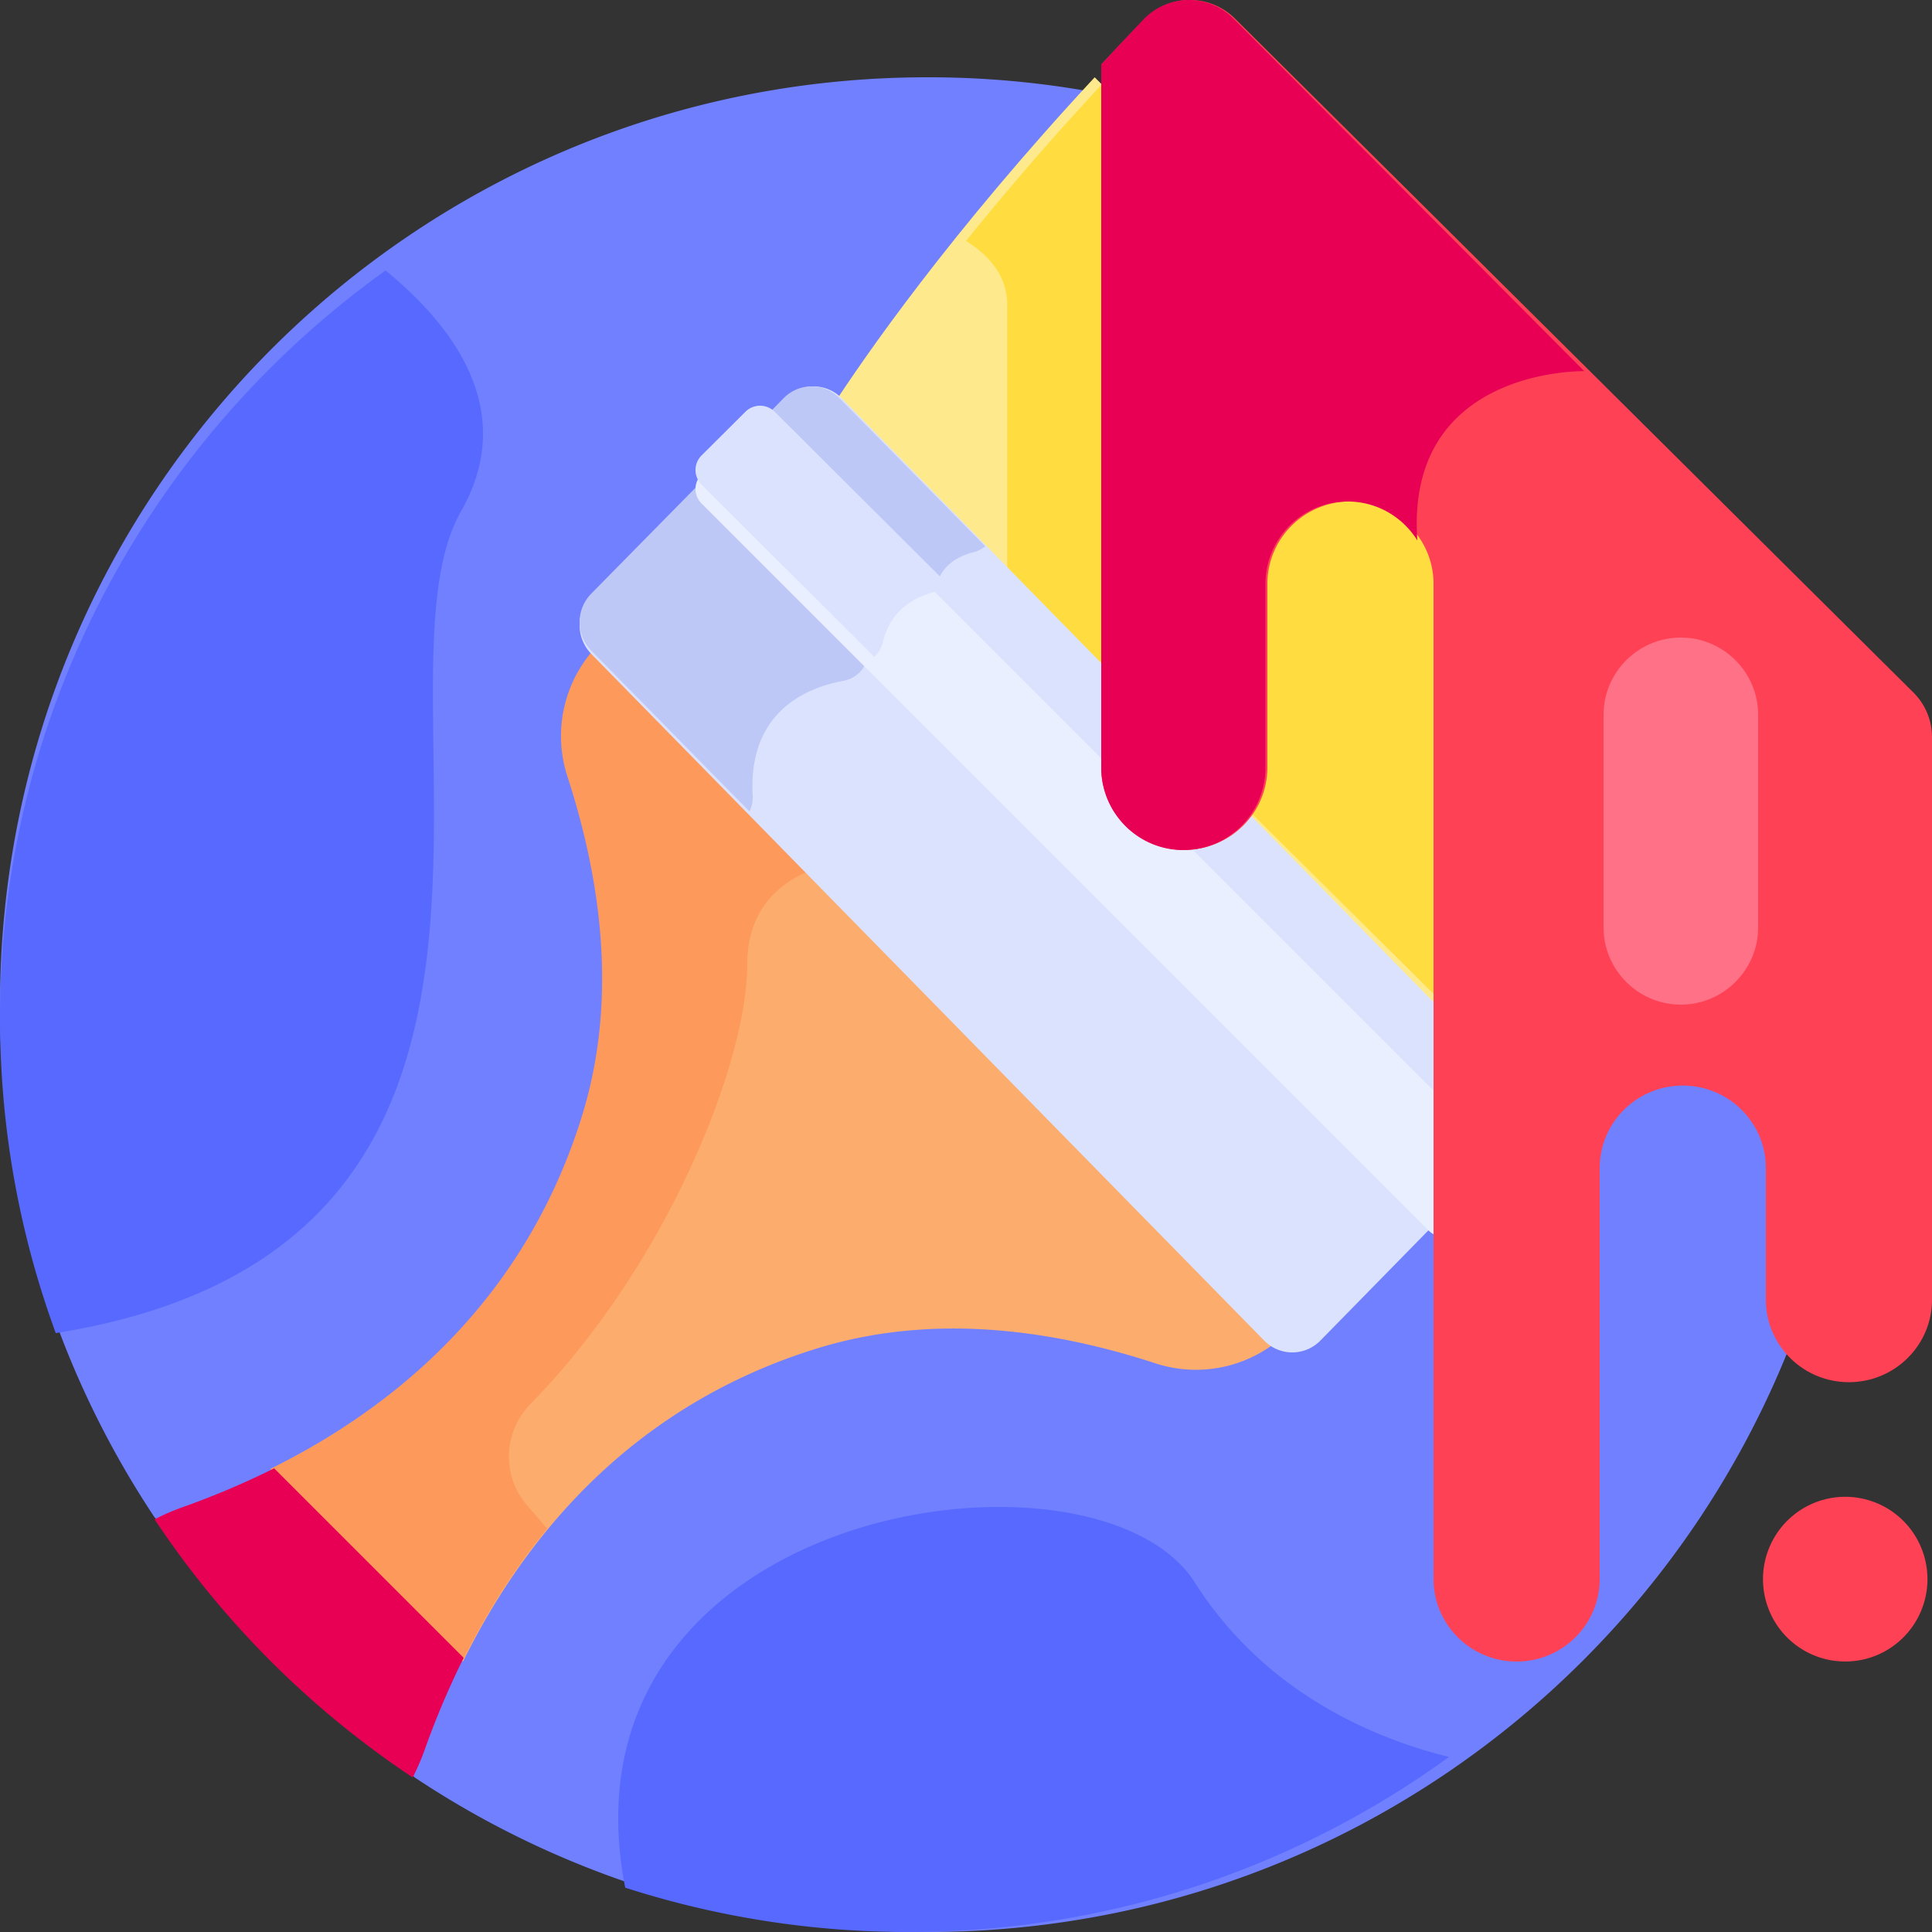 <svg xmlns="http://www.w3.org/2000/svg" width="100" height="100"><rect width="100%" height="100%" fill="#333333" stroke="none"/><path fill="#7180ff" d="M89.893 28.56L71.44 10.107A47.777 47.777 0 0048 4C21.49 4 0 25.49 0 52a47.772 47.772 0 007.999 26.535l13.466 13.466A47.773 47.773 0 0048 100c26.51 0 48-21.49 48-48 0-8.513-2.22-16.507-6.107-23.44z"/><path fill="#fcad6d" d="M66.902 68.504L31.496 33.098c-.032-.031-.06-.065-.089-.098l-.341.342a6.735 6.735 0 00-1.63 6.856c1.597 4.899 2.704 11.21.78 17.476C27.73 65.77 22.168 72.001 14 76.034L23.967 86c4.032-8.168 10.263-13.73 18.359-16.216 6.265-1.924 12.578-.817 17.476.78a6.736 6.736 0 006.856-1.63l.342-.341c-.033-.03-.067-.057-.098-.089z"/><path fill="#fd995b" d="M31.424 33.098c-.032-.031-.06-.065-.089-.098l-.34.342a6.755 6.755 0 00-1.623 6.856c1.59 4.899 2.694 11.21.778 17.476-2.476 8.096-8.016 14.327-16.15 18.36L23.926 86c1.255-2.552 2.723-4.85 4.396-6.88l-1.049-1.215c-1.314-1.525-1.222-3.8.187-5.238 7.059-7.2 11.215-17.673 11.215-22.728 0-3.49 2.449-4.757 4.325-5.217z"/><path fill="#ffe98d" d="M56.661 4C49.201 12.032 44.776 18.415 43 21.155c.105.072.206.153.3.247L78.629 56.7c.093.094.175.195.247.3 2.737-1.77 9.106-6.18 17.124-13.608z"/><path fill="#ffdd40" d="M57.373 4A153.01 153.01 0 0050 12.47c1.082.67 2.132 1.726 2.132 3.303v13.78L79.502 56.7a2.1 2.1 0 01.248.3c2.757-1.77 9.174-6.18 17.25-13.608z"/><path fill="#dae2fe" d="M78.396 56.153L43.57 20.616a2.034 2.034 0 00-2.917 0L30.604 30.87a2.136 2.136 0 000 2.977L65.43 69.384a2.034 2.034 0 002.917 0l10.05-10.254a2.136 2.136 0 000-2.977z"/><path fill="#bec8f7" d="M43.454 20.609a2.022 2.022 0 00-2.892 0l-9.963 10.123a2.102 2.102 0 000 2.94L38.795 42c.12-.25.182-.53.165-.822-.253-4.427 2.919-5.616 4.689-5.936a1.575 1.575 0 001.26-1.19c.369-1.618 1.564-2.27 2.459-2.532.547-.16.969-.61 1.095-1.174.255-1.138 1.224-1.588 1.933-1.767.224-.056.428-.162.604-.302z"/><path fill="#e80054" d="M9.438 78.016c-.498.178-.977.387-1.438.622A47.882 47.882 0 0021.362 92c.235-.461.445-.94.622-1.438A42.658 42.658 0 0124 85.81L14.19 76a42.692 42.692 0 01-4.752 2.016z"/><path fill="#e9efff" d="M77.689 59.94l-37.63-37.629a1.063 1.063 0 00-1.502 0l-2.246 2.246a1.063 1.063 0 000 1.503l37.63 37.629a1.063 1.063 0 001.502 0l2.246-2.246a1.063 1.063 0 000-1.503z"/><path fill="#dae2fe" d="M40.1 21.313a1.076 1.076 0 00-1.518 0l-2.268 2.26a1.067 1.067 0 000 1.513L45.257 34a1.55 1.55 0 00.439-.765c.38-1.634 1.612-2.293 2.533-2.558a1.62 1.62 0 00.771-.493z"/><path fill="#ff4155" d="M97.138 85.675a4.266 4.266 0 002.302-5.571 4.253 4.253 0 00-5.562-2.305 4.266 4.266 0 00-2.301 5.57 4.253 4.253 0 005.56 2.306zM100 38.185a3.253 3.253 0 00-.965-2.343L63.919.959a3.305 3.305 0 00-4.696.04c-.77.796-1.51 1.576-2.223 2.343V39.72c0 2.36 1.925 4.271 4.3 4.271s4.3-1.912 4.3-4.271v-9.496c0-2.359 1.925-4.271 4.3-4.271s4.3 1.912 4.3 4.271V81.73c0 2.359 1.925 4.271 4.3 4.271s4.3-1.912 4.3-4.271V60.46c0-2.359 1.925-4.27 4.3-4.27s4.3 1.912 4.3 4.27v6.81c0 2.359 1.925 4.271 4.3 4.271s4.3-1.912 4.3-4.271V38.185z"/><path fill="#5769ff" d="M0 52.691C0 58.42 1.02 63.911 2.886 69c28.45-4.548 15.82-33.498 20.972-42.528 2.956-5.18-.359-9.578-3.904-12.472C7.867 22.666 0 36.766 0 52.691zm75 38.248c-3.87-.955-9.51-3.296-13.16-9.033-5.124-8.053-33.337-4.062-29.479 15.799A47.687 47.687 0 0047.021 100c10.46 0 20.128-3.364 27.979-9.061z"/><path fill="#e80054" d="M82 19.211L63.84.96a3.24 3.24 0 00-4.643.04c-.76.796-1.492 1.577-2.197 2.343v36.386C57 42.088 58.903 44 61.25 44c2.348 0 4.251-1.913 4.251-4.272V30.23c0-2.36 1.904-4.272 4.251-4.272 1.524 0 2.859.806 3.61 2.016C72.72 19.008 82 19.211 82 19.211z"/><path fill="#ff7186" d="M87 33c-2.2 0-4 1.796-4 3.992v11.016C83 50.204 84.8 52 87 52s4-1.796 4-3.992V36.992C91 34.796 89.2 33 87 33z"/></svg>